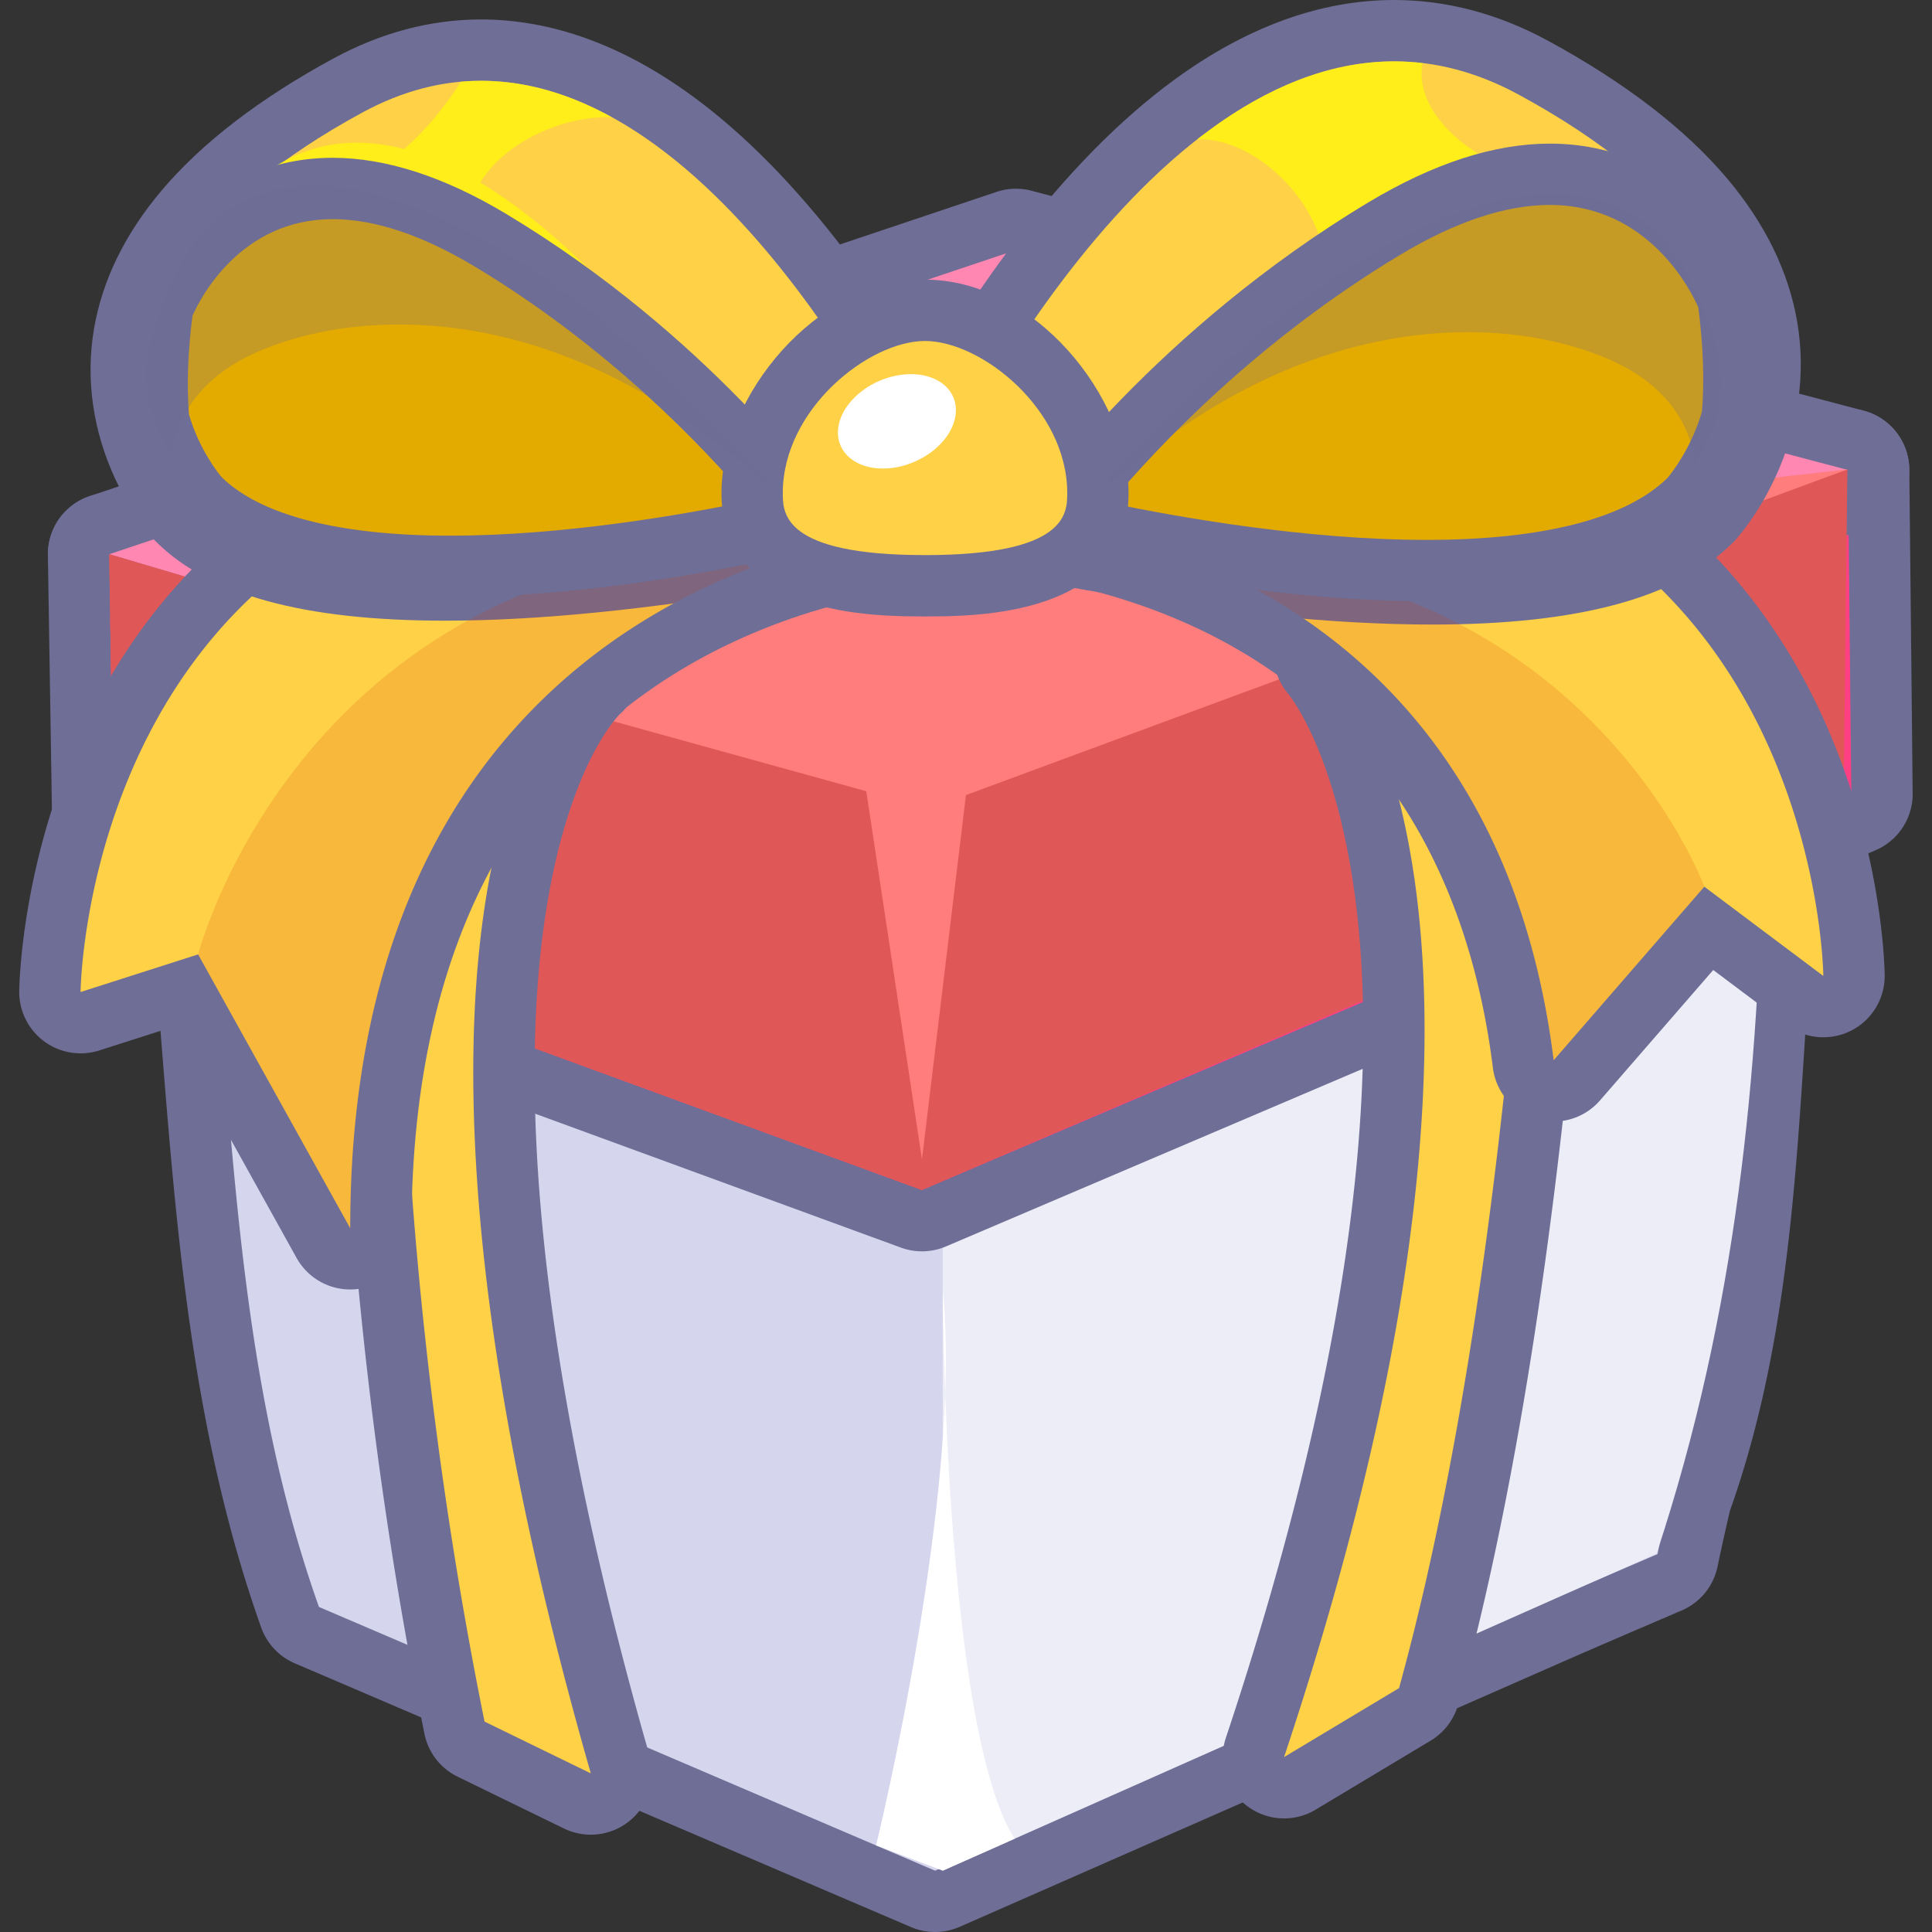 <?xml version="1.0" standalone="no"?><!DOCTYPE svg PUBLIC "-//W3C//DTD SVG 1.1//EN" "http://www.w3.org/Graphics/SVG/1.1/DTD/svg11.dtd"><svg t="1716054347947" class="icon" viewBox="0 0 1024 1024" version="1.1" xmlns="http://www.w3.org/2000/svg" p-id="2536" xmlns:xlink="http://www.w3.org/1999/xlink" width="90" height="90"><rect x="0" y="0" width="1024" height="1024" fill="#333333" stroke="none"/><path d="M944.864 353.644l-849.575 1.422a16.256 16.256 0 0 0-16.036 18.718l11.518 75.046 0.297 2.109 6.257 46.748 4.425 53.513c8.085 101.256 16.447 205.953 51.989 305.953a16.28 16.28 0 0 0 8.918 9.499l326.544 139.776a16.187 16.187 0 0 0 12.936-0.069l299.835-131.764 42.835-18.71 40.105-17.227c4.798-2.064 8.398-6.602 9.544-11.697l6.96-31.28c28.331-79.259 33.844-164.788 39.15-247.513l4.067-58.746c1.674-16.76 3.823-32.182 5.903-46.301l10.442-70.853a16.256 16.256 0 0 0-16.114-18.624z" fill="#D5D5ED" p-id="2537"></path><path d="M944.893 337.396h-0.057l-849.575 1.422a32.507 32.507 0 0 0-32.073 37.432l11.486 74.814 0.341 2.446c1.942 13.826 4.144 29.476 6.135 45.777 1.556 17.637 3.002 35.729 4.4 53.224 8.171 102.312 16.617 208.09 52.875 310.09a32.503 32.503 0 0 0 17.836 18.998l326.54 139.78a32.446 32.446 0 0 0 25.869-0.134l299.835-131.764c15.346-6.748 30.175-13.261 42.734-18.681 24.333-10.482 39.898-17.145 40.048-17.198a32.503 32.503 0 0 0 19.075-23.398c0.024-0.106 2.312-11.34 6.545-29.513 28.956-81.279 34.49-167.81 39.853-251.519 1.235-19.181 2.495-39.016 4.03-58.234 1.666-16.593 3.779-31.642 5.802-45.444v0.004c6.277-42.522 10.45-70.869 10.45-70.869a32.564 32.564 0 0 0-7.569-25.999 32.511 32.511 0 0 0-24.581-11.234z m-849.575 33.925l849.571-1.422s-4.173 28.347-10.442 70.865c-2.101 14.224-4.311 30.086-6.029 47.369-8.126 101.878-8.126 207.513-42.726 303.369-4.68 20.002-7.183 32.223-7.183 32.223s-15.476 6.618-40.154 17.247c-12.335 5.331-26.868 11.709-42.929 18.758a20589436.313 20589436.313 0 0 0-299.831 131.772L169.055 851.712C128.02 736.277 123.957 614.389 113.487 495.96c-2.17-17.836-4.538-34.539-6.651-49.576l-11.518-75.062z m-20.607 79.995l-0.037-0.24c0.016 0.077 0.024 0.158 0.037 0.24z m886.044 40.056l0.024-0.219-0.024 0.219z" fill="#6E6E96" p-id="2538"></path><path d="M499.658 991.497V370.651l445.23-0.752-4.957 33.596-5.501 37.326c-1.958 128.876-14.147 254.826-56.405 382.608l-378.367 168.066z" fill="#EDEDF7" p-id="2539"></path><path d="M974.105 233.768L488.189 404.073 62.493 278.188a16.252 16.252 0 0 0-20.859 15.841l2.856 180.296a16.252 16.252 0 0 0 10.665 15.004l427.918 156.662a16.256 16.256 0 0 0 11.957-0.309l492.6-209.939a16.264 16.264 0 0 0 9.881-15.118l-1.78-171.678a16.252 16.252 0 0 0-6.919-13.135 16.231 16.231 0 0 0-14.708-2.044z" fill="#FF3F84" p-id="2540"></path><path d="M979.472 216.602c-3.624 0-7.244 0.601-10.75 1.828l-480.963 168.57L67.101 262.602a32.503 32.503 0 0 0-41.718 31.687l2.856 180.296a32.495 32.495 0 0 0 21.326 30.005l427.918 156.662a32.426 32.426 0 0 0 23.918-0.626l492.604-209.943a32.479 32.479 0 0 0 19.754-30.236l-1.78-171.682a32.507 32.507 0 0 0-13.83-26.275 32.593 32.593 0 0 0-18.677-5.887z m-490.865 204.543l490.865-172.04 1.78 171.682-492.6 209.943L60.738 474.069l-2.856-180.296 430.726 127.372z" fill="#6E6E96" p-id="2541"></path><path d="M533.316 117.122L52.714 278.362a16.26 16.26 0 0 0 0.561 30.996l430.726 127.372a16.244 16.244 0 0 0 9.983-0.248l490.869-172.04a16.252 16.252 0 0 0-1.231-31.049L542.64 116.817a16.239 16.239 0 0 0-9.324 0.305z" fill="#FF87B2" p-id="2542"></path><path d="M538.48 100.029c-3.49 0-6.984 0.565-10.332 1.686L47.542 262.956a32.511 32.511 0 0 0 1.121 61.988l430.726 127.372a32.511 32.511 0 0 0 19.969-0.496l490.869-172.04a32.511 32.511 0 0 0-2.43-62.098L546.796 101.11a32.475 32.475 0 0 0-8.317-1.081zM57.882 293.773L538.488 132.532l440.992 116.573-490.869 172.04-430.73-127.372z" fill="#6E6E96" p-id="2543" data-spm-anchor-id="a313x.collections_detail.0.i17.3a9b3a81fhday4" class=""></path><path d="M979.155 248.776l-1.958 172.007-488.537 209.947-427.918-156.662-2.856-180.296 430.726 127.368z" fill="#e05757" p-id="2544" data-spm-anchor-id="a313x.collections_detail.0.i10.3a9b3a81fhday4" class=""></path><path d="M488.611 421.141l0.049 209.589-427.918-156.662-2.856-180.296z" fill="#e05757" p-id="2545" data-spm-anchor-id="a313x.collections_detail.0.i14.3a9b3a81fhday4" class=""></path><path d="M172.712 340.143l286.435 79.227 29.513 195.109 23.305-193.078 467.19-172.625z" fill="#ff7d7d" p-id="2546" data-spm-anchor-id="a313x.collections_detail.0.i15.3a9b3a81fhday4" class="selected"></path><path d="M208.23 316.57a16.264 16.264 0 0 0-6.988 11.713c-0.272 2.572-26.32 261.144 39.638 587.416a16.248 16.248 0 0 0 8.812 11.392l56.336 27.445a16.28 16.28 0 0 0 17.568-2.157 16.256 16.256 0 0 0 5.172-16.926c-130.541-455.534-12.526-567.739-11.319-568.82a16.426 16.426 0 0 0 5.071-15.923c-1.365-5.794-5.708-10.458-11.453-12.022l-89.384-24.377a16.239 16.239 0 0 0-13.452 2.259z" fill="#FFD147" p-id="2547"></path><path d="M217.408 297.482a32.524 32.524 0 0 0-32.329 29.103c-0.284 2.682-6.891 66.871-5.306 172.284a2306.186 2306.186 0 0 0 10.588 187.528c7.626 78.479 19.262 156.711 34.592 232.52a32.463 32.463 0 0 0 17.621 22.769l56.336 27.453a32.524 32.524 0 0 0 35.132-4.319 32.499 32.499 0 0 0 10.348-33.852c-29.31-102.284-48.3-195.19-56.434-276.148-6.484-64.499-6.127-121.481 1.06-169.375 6.31-42.035 16.796-68.976 24.483-84.171 7.671-15.155 14.082-21.822 14.882-22.618A32.511 32.511 0 0 0 315.344 323.001l-89.384-24.377a32.666 32.666 0 0 0-8.552-1.142z m-5.375 169.172C212.041 380.975 217.404 329.986 217.404 329.986l89.384 24.377s-55.991 47.244-55.946 214.213c0.024 87.458 15.423 207.777 62.301 371.346L256.814 912.473c-36.611-181.072-44.79-339.936-44.781-445.819z m116.394-88.039l0.041-0.041-0.041 0.041z m-0.674 0.589l0.492-0.423-0.492 0.423z" fill="#6E6E96" p-id="2548"></path><path d="M325.53 225.959c-153.091 7.293-226.422 88.645-260.985 155.61C27.467 453.413 26.471 522.746 26.447 525.664a16.252 16.252 0 0 0 21.204 15.614s33.531-10.742 49.628-15.886l74.128 133.463a16.252 16.252 0 0 0 30.46-7.886c0-140.402 47.455-242.617 141.044-303.808 70.37-46.008 142.153-50.721 142.868-50.762a16.272 16.272 0 0 0 15.248-14.797 16.248 16.248 0 0 0-12.392-17.235L330.089 226.385a16.235 16.235 0 0 0-4.559-0.427z" fill="#FFD147" p-id="2549"></path><path d="M326.306 209.691c-0.516 0-1.032 0.012-1.548 0.037-70.284 3.348-130.789 22.058-179.824 55.609-39.682 27.152-71.589 63.751-94.828 108.78C11.268 449.366 10.224 522.458 10.195 525.534a32.536 32.536 0 0 0 42.413 31.232l36.936-11.831 67.656 121.802a32.507 32.507 0 0 0 60.919-15.78c0-75.274 14.391-139.789 42.778-191.761 22.2-40.645 53.155-74.006 92.001-99.155 34.925-22.614 69.943-34.36 93.167-40.235 24.337-6.155 40.438-7.183 40.597-7.191a32.503 32.503 0 0 0 5.761-64.064l-158.551-37.964a32.503 32.503 0 0 0-7.565-0.894zM42.699 525.802c0.004-0.524 2.507-270.216 283.603-283.607l158.551 37.964s-299.238 16.654-299.238 370.798l-80.596-145.107L42.699 525.802z" fill="#6E6E96" p-id="2550"></path><path d="M184.405 45.297c-70.26 38.143-110.146 82.432-118.552 131.634-9.568 56.015 26.116 96.25 27.64 97.936l0.272 0.305 0.288 0.288c77.902 77.902 366.081 10.86 398.681 2.962l19.144-4.64-8.191-17.917c-3.397-7.423-84.517-182.254-202.045-221.49-39.894-13.322-79.345-9.645-117.239 10.921z" fill="#FFD147" p-id="2551"></path><path d="M255.006 10.312h-0.016c-26.681 0.004-53.041 6.972-78.337 20.709-39.093 21.225-69.707 44.753-90.989 69.935-19.413 22.972-31.471 47.646-35.843 73.336-4.514 26.539-0.605 54.077 11.303 79.641 8.605 18.466 18.458 29.789 20.347 31.874l0.532 0.589 0.561 0.561c28.262 28.27 78.361 42.011 153.168 42.011 49.112 0 107.943-5.851 174.86-17.389 49.563-8.544 84.541-17.007 86.004-17.361l38.26-9.3-16.378-35.806c-1.089-2.377-27.14-58.896-70.638-116.069-26.177-34.405-53.374-62.037-80.844-82.12-36.851-26.945-74.53-40.609-111.99-40.609z m-0.008 32.503h0.52c133.117 0.553 233.398 219.816 233.398 219.816s-139.212 33.832-253.188 33.832c-55.971 0-105.855-8.154-130.18-32.487 0 0-25.04-27.616-25.068-67.842-0.033-38.382 22.704-88.246 111.677-136.546 21.537-11.693 42.571-16.768 62.833-16.772h0.008z" fill="#6E6E96" p-id="2552"></path><path d="M812.937 313.913l-108.22 16.296a16.252 16.252 0 0 0-12.798 10.592 16.382 16.382 0 0 0 3.177 16.386c1.154 1.308 114.432 135.86-29.936 568.97a16.235 16.235 0 0 0 5.249 17.816 16.252 16.252 0 0 0 18.535 1.268l60.944-36.566a16.211 16.211 0 0 0 7.301-9.613c64.783-234.84 74.331-565.318 74.416-568.629a16.264 16.264 0 0 0-18.669-16.52z" fill="#FFD147" p-id="2553"></path><path d="M815.347 297.482c-1.609 0-3.222 0.118-4.831 0.362l-108.216 16.296c-11.762 1.771-21.351 10.117-25.43 21.29s-1.463 23.971 6.391 32.901l-0.5-0.561 0.065 0.077c0.077 0.077 6.7 7.98 14.436 25.893 7.236 16.751 16.902 45.846 21.899 89.327 5.672 49.413 4.234 106.725-4.274 170.334-10.681 79.95-32.593 169.992-65.133 267.612a32.503 32.503 0 0 0 47.556 38.151l60.944-36.566a32.524 32.524 0 0 0 14.61-19.226c15.151-54.943 28.526-119.303 39.743-191.294 8.914-57.283 16.508-119.559 22.59-185.098 10.304-111.507 12.579-192.732 12.656-196.125a32.524 32.524 0 0 0-10.958-25.218 32.568 32.568 0 0 0-21.55-8.154zM707.143 346.282l108.212-16.296s-8.825 329.096-73.831 564.745l-60.944 36.566c56.808-170.439 74.477-295.609 74.469-385.383-0.012-147.764-47.906-199.631-47.906-199.631z" fill="#6E6E96" p-id="2554"></path><path d="M679.012 217.857l-158.551 37.964a16.239 16.239 0 0 0-12.359 17.548 16.264 16.264 0 0 0 15.841 14.505c0.626 0.012 63.906 1.67 130.107 36.704 87.665 46.394 139.24 126.925 153.298 239.358a16.252 16.252 0 0 0 28.408 8.642l69.911-80.547 50.985 38.24a16.26 16.26 0 0 0 26.003-13.139c-0.033-2.921-1.016-72.259-38.098-144.103-34.571-66.965-107.907-148.317-260.985-155.61a16.69 16.69 0 0 0-4.559 0.439z" fill="#FFD147" p-id="2555"></path><path d="M682.79 201.163c-2.547 0-5.091 0.301-7.565 0.894l-158.543 37.964c-15.898 3.807-26.433 18.832-24.686 35.087s15.358 28.684 31.707 29.021l-0.093-0.004c0.15 0.004 15.553 0.41 38.61 5.054 20.92 4.213 52.716 12.9 85.362 30.358 35.904 19.201 65.77 45.07 88.771 76.891 29.046 40.19 47.52 90.497 54.91 149.531a32.511 32.511 0 0 0 32.239 28.477 32.503 32.503 0 0 0 24.544-11.201l60.005-69.118 38.87 29.155a32.483 32.483 0 0 0 34.157 3.019 32.495 32.495 0 0 0 17.848-29.281c-0.024-3.067-1.069-76.167-39.906-151.417-23.244-45.029-55.138-81.628-94.828-108.78-49.027-33.552-109.54-52.261-179.824-55.609a29.927 29.927 0 0 0-1.576-0.041z m-158.547 70.467l158.539-37.964c281.373 13.399 283.612 283.607 283.612 283.607l-63.077-47.317-79.836 91.972c-35.733-285.834-299.238-290.299-299.238-290.299z" fill="#6E6E96" p-id="2556"></path><path d="M690.246 24.406c-122.932 41.039-207.867 224.09-211.426 231.862l-8.191 17.905 19.128 4.648c34.128 8.296 335.816 78.686 417.383-2.889l0.276-0.28 0.26-0.297c1.597-1.751 38.764-43.554 28.83-101.979-8.743-51.384-50.445-97.672-123.951-137.574-39.516-21.46-80.677-25.296-122.31-11.396z" fill="#FFD147" p-id="2557"></path><path d="M738.927 0c-38.947 0-78.154 14.228-116.532 42.287-28.688 20.973-57.104 49.84-84.456 85.801-45.517 59.818-72.767 118.938-73.896 121.424l-16.378 35.806 38.26 9.3c1.532 0.37 38.171 9.231 90.091 18.19 70.085 12.087 131.695 18.214 183.111 18.214 78.008 0 130.188-14.261 159.522-43.599l0.565-0.561 0.54-0.589c1.946-2.153 12.14-13.871 21.078-33.031 12.355-26.515 16.406-55.073 11.738-82.587-4.538-26.657-17.068-52.282-37.241-76.155-22.196-26.259-54.146-50.811-94.971-72.974h-0.008C794.012 7.24 766.624 0 738.927 0z m-245.331 263.033S599.053 32.503 738.919 32.503c21.245 0 43.303 5.326 65.904 17.588 93.313 50.656 117.154 102.946 117.122 143.201-0.037 42.185-26.287 71.15-26.287 71.15-25.515 25.519-77.837 34.076-136.534 34.076-119.527 0-265.528-35.485-265.528-35.485z" fill="#6E6E96" p-id="2558"></path><path d="M599.582 285.472s26.75-85.24 93.796-137.79c0 0-90.148 67.692-133.784 129.148l39.987 8.642z" fill="#8F2B00" p-id="2559"></path><path d="M702.325 141.41a588.407 588.407 0 0 1 31.528-20.339c30.972-18.584 57.255-26.779 79.385-28.379h0.008c-29.155-4.124-64.633-31.727-59.229-59.233-43.441-5.192-83.899 12.615-119.381 40.361 31.175-1.02 66.656 34.462 67.631 67.623l0.057-0.033z" fill="#FFFF00" opacity=".63" p-id="2560"></path><path d="M105.024 505.845l80.596 145.103c0-261.416 163.032-338.924 248.419-361.599-270.809-10.795-329.015 216.496-329.015 216.496zM628.977 295.175c77.825 30.87 173.929 102.154 194.504 266.75l79.828-91.976c0.008 0.004-61.577-169.046-274.332-174.774z" fill="#D64000" opacity=".17" p-id="2561"></path><path d="M254.559 96.75c13.278-21.923 44.493-35.51 69.732-34.624-24.902-13.704-51.77-21.326-79.995-18.828-8.248 13.05-18.466 25.588-30.118 35.741-33.604-8.833-67.444-1.625-96.823 35.201 2.348-2.722 20.806-22.123 63.816-15.52-1.337 0.447-2.673 0.886-4.026 1.255 5.741 0.041 11.835 0.622 18.21 1.694 42.636 11.023 105.152 45.866 193.447 134.161 0.004-0.004-61.854-95.568-134.243-139.082z" fill="#FFFF00" opacity=".63" p-id="2562"></path><path d="M499.658 683.459s0.898 232.825 38.09 291.116l-38.09 16.918-35.323-13.387c0 0.004 46.321-189.096 35.323-294.646z" fill="#FFFFFF" p-id="2563"></path><path d="M915.936 158.588c3.23 23.553 3.811 44.2 2.222 62.406-7.269 26.645-22.496 43.445-22.496 43.445-77.463 77.472-336.064 12.392-336.064 12.392s63.251-89.165 174.254-155.76c136.498-81.9 182.083 37.517 182.083 37.517z" fill="#E3AA00" p-id="2564"></path><path d="M756.142 318.658c-95.832 0-196.283-25.003-200.513-26.068l-23.029-5.794 13.741-19.368c2.661-3.754 66.522-92.72 179.15-160.294 34.299-20.579 66.567-31.012 95.897-31.012 79.56 0 108.541 73.543 109.735 76.675l0.662 1.743 0.252 1.845c3.275 23.866 4.051 46.077 2.312 66.022l-0.126 1.455-0.386 1.41c-8.203 30.053-25.409 49.279-26.137 50.084l-0.553 0.577c-28.347 28.351-79.154 42.726-151.006 42.726z m-167.745-52.034c35.518 7.39 103.625 19.53 167.745 19.53 61.691 0 105.814-11.356 127.665-32.845 1.56-1.84 12.514-15.252 18.287-35.209 1.316-16.601 0.65-35.169-1.979-55.239-4.014-9.121-26.502-54.236-78.727-54.236-23.358 0-49.998 8.877-79.174 26.385-75.916 45.537-129.144 102.276-153.818 131.614z" fill="#6E6E96" p-id="2565" data-spm-anchor-id="a313x.collections_detail.0.i18.3a9b3a81fhday4" class="selected"></path><path d="M86.212 163.037c-3.084 22.456-3.624 42.145-2.125 59.505 6.939 25.405 21.46 41.425 21.46 41.425 73.872 73.876 320.434 11.819 320.434 11.819S365.68 190.766 259.841 127.263C129.686 49.169 86.212 163.037 86.212 163.037z" fill="#E3AA00" p-id="2566"></path><path d="M238.592 316.424h-0.008c-68.724 0-117.349-13.785-144.53-40.966l-0.548-0.581c-0.699-0.772-17.223-19.234-25.097-48.056l-0.386-1.418-0.126-1.467c-1.654-19.132-0.906-40.369 2.214-63.113l0.252-1.845 0.662-1.739c1.15-3.007 28.969-73.596 105.343-73.596 28.107 0 59.002 9.987 91.83 29.684 107.525 64.515 168.493 149.475 171.036 153.058l13.737 19.368-23.025 5.794c-4.034 1.016-99.891 24.877-191.355 24.877zM117.42 252.855c20.705 20.327 62.577 31.065 121.164 31.065 60.318 0 124.354-11.283 158.523-18.344-23.886-28.229-74.339-81.608-145.627-124.378-27.701-16.621-52.972-25.052-75.107-25.052-49.08 0-70.386 42.246-74.339 51.176-2.478 18.962-3.112 36.546-1.877 52.322 5.424 18.669 15.626 31.268 17.263 33.21z" fill="#6E6E96" p-id="2567"></path><path d="M581.908 261.314c0 40.312-41.027 49.153-91.631 49.153s-91.631-8.841-91.631-49.153 41.027-96.839 91.631-96.839c50.608 0 91.631 56.527 91.631 96.839z" fill="#FFD147" p-id="2568"></path><path d="M490.277 326.719c-26.681 0-107.882 0-107.882-65.405 0-50.908 49.783-113.091 107.882-113.091s107.882 62.183 107.882 113.091c0 65.405-81.201 65.405-107.882 65.405z m0-145.993c-29.769 0-75.379 36.103-75.379 80.588 0 10.677 0 32.901 75.379 32.901s75.379-22.224 75.379-32.901c0-44.485-45.614-80.588-75.379-80.588z" fill="#6E6E96" p-id="2569"></path><path d="M505.248 210.49a23.362 32.503 66.747 1 0-59.726 25.664 23.362 32.503 66.747 1 0 59.726-25.664Z" fill="#FFFFFF" p-id="2570"></path><path d="M296.155 152.696c-77.5-55.707-173.125-89.49-208.939 6.009-7.833 20.891-18.803 48.162 4.091 83.017 0 0-0.102-34.254 42.575-54.053 57.417-26.641 172.523-30.415 282.283 79.341 0.004-0.004-52.68-65.917-120.01-114.314z" fill="#6E6E96" opacity=".25" p-id="2571"></path><path d="M573.278 271.073c109.764-109.755 224.866-105.981 282.287-79.341 42.681 19.799 42.575 54.053 42.575 54.053 22.899-34.852 11.933-62.126 4.091-83.017-35.806-95.499-131.439-61.716-208.939-6.009-67.331 48.397-120.018 114.31-120.014 114.314z" fill="#6E6E96" opacity=".25" p-id="2572"></path></svg>